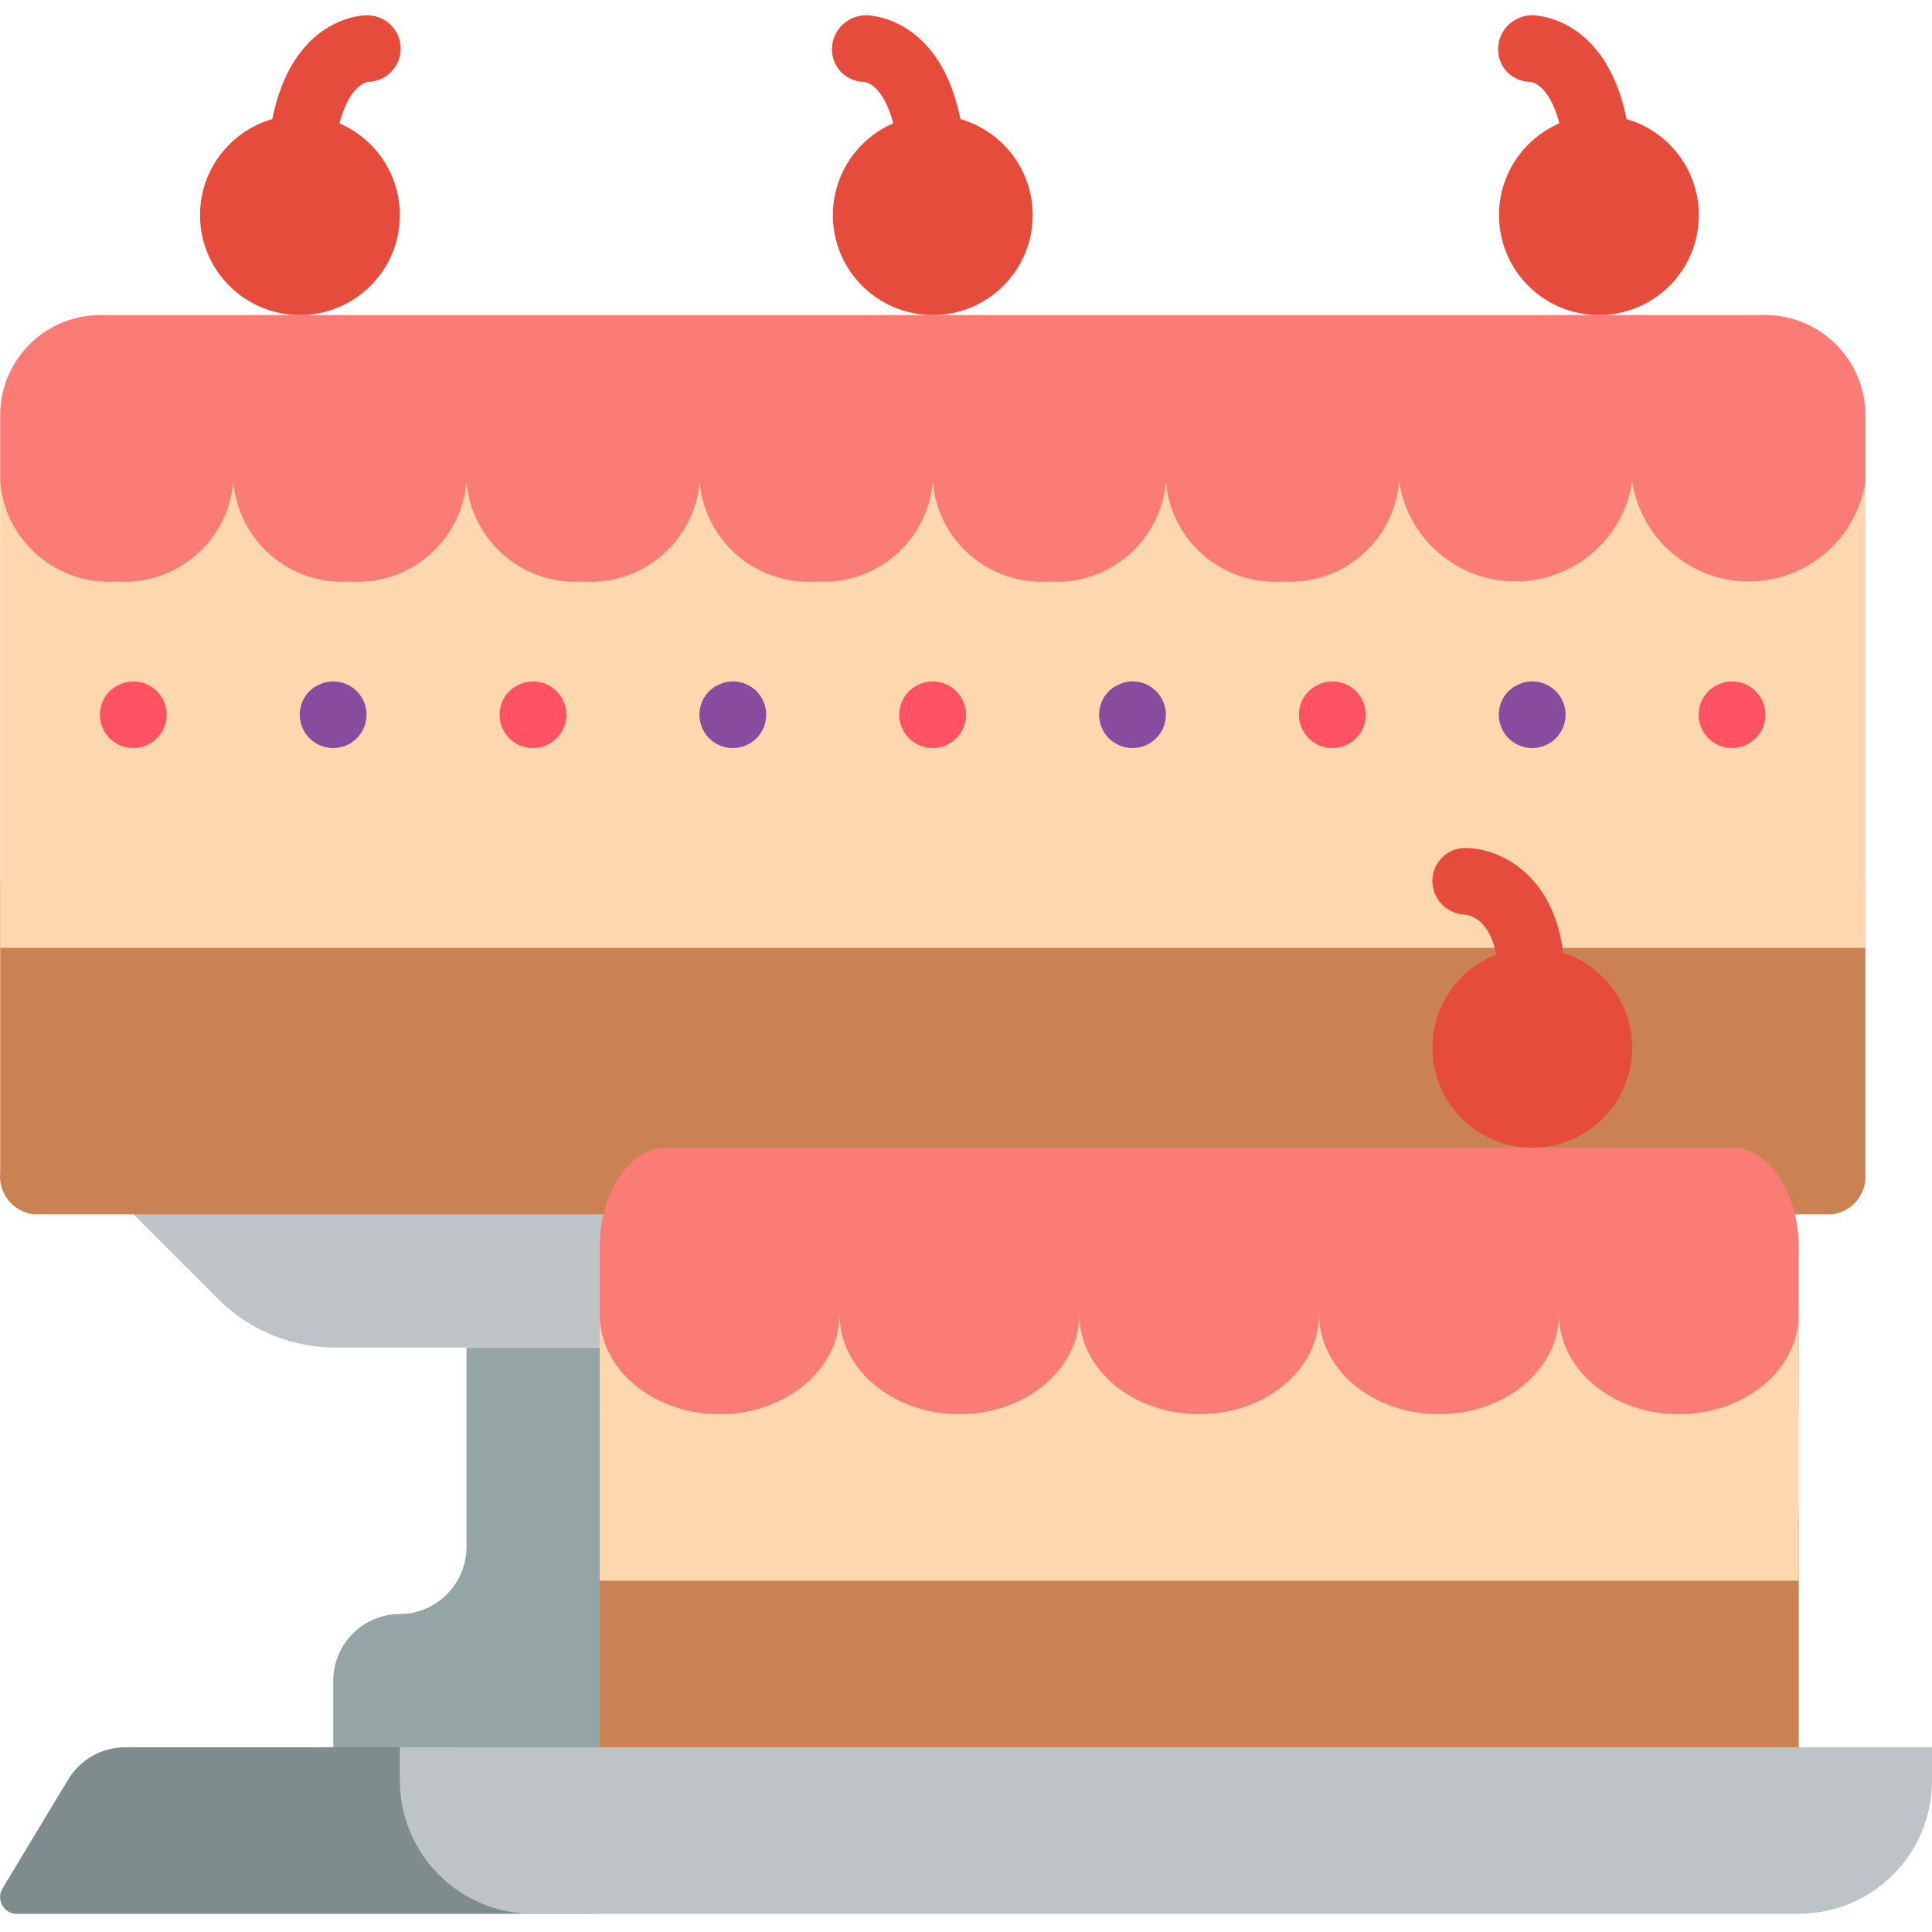 <svg height="512pt" viewBox="0 -4 512.047 512" width="512pt" xmlns="http://www.w3.org/2000/svg"><path d="m194.254 353.129 8.828 105.934-114.758 17.652v-35.309c.027-9.738 7.914-17.625 17.652-17.656 9.723-.07 17.586-7.934 17.656-17.656v-52.965zm0 0" fill="#95a5a5"/><path d="m203.082 273.68-167.723 44.141 22.422 22.422c8.27 8.25 19.477 12.887 31.16 12.887h122.969l-6.621-26.48zm0 0" fill="#bdc3c7"/><path d="m.047 229.543v77.242c-.523 5.461 3.387 10.348 8.828 11.035h476.691c5.441-.688 9.352-5.574 8.824-11.035v-77.242zm0 0" fill="#cb8252"/><path d="m.047 123.613h494.344v123.586h-494.344zm0 0" fill="#fdd7ad"/><path d="m476.738 326.648v39.723c0 21.98-14.215 39.723-31.781 39.723-17.566 0-31.777-17.742-31.777-39.723 0 21.98-14.215 39.723-31.781 39.723-17.566 0-31.777-17.742-31.777-39.723 0 21.98-14.215 39.723-31.781 39.723s-31.777-17.742-31.777-39.723c0 21.98-14.215 39.723-31.781 39.723s-31.777-17.742-31.777-39.723c0 21.98-14.215 39.723-31.781 39.723s-31.777-17.742-31.777-39.723v-39.723c0-14.566 7.941-26.484 17.652-26.484h282.484c9.711 0 17.656 11.918 17.656 26.484zm0 0" fill="#fb7b76"/><path d="m158.945 397.27h317.793v79.445h-317.793zm0 0" fill="#cb8252"/><path d="m476.738 344.301v70.621h-317.793v-70.621c0 14.656 14.211 26.484 31.777 26.484s31.781-11.828 31.781-26.484c0 14.656 14.211 26.484 31.777 26.484s31.781-11.828 31.781-26.484c0 14.656 14.211 26.484 31.777 26.484s31.781-11.828 31.781-26.484c0 14.656 14.211 26.484 31.777 26.484 17.566 0 31.781-11.828 31.781-26.484 0 14.656 14.211 26.484 31.777 26.484 17.566 0 31.781-11.828 31.781-26.484zm0 0" fill="#fdd7ad"/><g fill="#e64c3c"><path d="m432.598 273.68c0 14.629-11.855 26.484-26.48 26.484-14.629 0-26.484-11.855-26.484-26.484 0-14.625 11.855-26.48 26.484-26.48 14.625 0 26.48 11.855 26.48 26.48zm0 0"/><path d="m405.957 264.855c-4.875 0-8.828-3.953-8.828-8.828 0-16.242-7.562-17.559-9.074-17.656-4.793-.293-8.504-4.309-8.422-9.109.078-4.734 3.934-8.535 8.668-8.547 9.164 0 26.484 7.383 26.484 35.312 0 4.875-3.953 8.828-8.828 8.828zm0 0"/><path d="m450.254 52.992c0 14.625-11.855 26.48-26.484 26.48h-.262c-14.594-.145-26.316-12.066-26.219-26.656.098-14.59 11.977-26.355 26.57-26.305 14.59.047 26.395 11.887 26.395 26.48zm0 0"/><path d="m423.77 52.992c-4.875 0-8.824-3.953-8.824-8.828 0-19.977-6.094-26.066-9.324-26.484-2.316-.008-4.527-.949-6.141-2.609-1.613-1.66-2.488-3.902-2.43-6.215.105-4.926 4.141-8.855 9.066-8.828 1.074 0 26.48.504 26.48 44.137 0 4.875-3.949 8.828-8.828 8.828zm0 0"/><path d="m273.703 52.992c0 14.625-11.855 26.48-26.484 26.48-14.625 0-26.48-11.855-26.48-26.48s11.855-26.484 26.48-26.484c14.629 0 26.484 11.859 26.484 26.484zm0 0"/><path d="m247.219 52.992c-4.875 0-8.828-3.953-8.828-8.828 0-19.977-6.09-26.066-9.32-26.484-2.316-.008-4.531-.949-6.141-2.609-1.613-1.66-2.492-3.902-2.43-6.215.105-4.926 4.141-8.855 9.066-8.828 1.074 0 26.48.504 26.48 44.137 0 4.875-3.953 8.828-8.828 8.828zm0 0"/><path d="m105.977 52.992c0 14.625-11.855 26.48-26.48 26.48s-26.484-11.855-26.484-26.48 11.859-26.484 26.484-26.484 26.48 11.859 26.48 26.484zm0 0"/><path d="m79.496 52.992c-4.875 0-8.828-3.953-8.828-8.828 0-43.633 25.406-44.137 26.484-44.137 4.875-.117 8.922 3.738 9.039 8.613.117 4.875-3.742 8.922-8.617 9.039-3.238.504-9.25 6.648-9.25 26.484 0 4.875-3.953 8.828-8.828 8.828zm0 0"/></g><path d="m494.391 105.957v17.656c-2.367 15.23-15.48 26.465-30.895 26.465-15.414 0-28.531-11.234-30.898-26.465-2.367 15.23-15.48 26.465-30.895 26.465s-28.531-11.234-30.898-26.465c-1.309 15.797-15.082 27.605-30.895 26.48-15.812 1.125-29.59-10.684-30.898-26.48-1.309 15.797-15.082 27.605-30.895 26.48-15.812 1.125-29.59-10.684-30.898-26.48-1.309 15.797-15.082 27.605-30.895 26.48-15.812 1.125-29.59-10.684-30.898-26.48-1.309 15.797-15.082 27.605-30.895 26.48-15.816 1.125-29.59-10.684-30.898-26.48-1.309 15.797-15.082 27.605-30.895 26.48-15.816 1.125-29.59-10.684-30.898-26.48-1.309 15.797-15.082 27.605-30.895 26.48-15.816 1.125-29.59-10.684-30.898-26.48v-17.656c.043-14.609 11.875-26.438 26.484-26.484h441.379c14.605.047 26.438 11.875 26.48 26.484zm0 0" fill="#fb7b76"/><path d="m158.945 503.199h-154.484c-1.602.008-3.078-.848-3.867-2.242-.789-1.391-.762-3.102.07-4.469l17.391-28.863c3.188-5.301 8.91-8.551 15.098-8.562h90.48v8.824c0 19.504 15.809 35.312 35.312 35.312zm0 0" fill="#7f8c8d"/><path d="m35.359 194.234c-3.59.02-6.832-2.133-8.207-5.445s-.609-7.125 1.938-9.652c.418-.375.859-.73 1.316-1.059.496-.332 1.031-.598 1.598-.793.5-.258 1.035-.434 1.59-.531 3.297-.668 6.688.594 8.742 3.258 2.055 2.66 2.418 6.262.938 9.281-1.48 3.02-4.551 4.938-7.914 4.941zm0 0" fill="#ff5364"/><path d="m88.324 194.234c-3.586.02-6.828-2.133-8.207-5.445-1.375-3.312-.609-7.125 1.938-9.652.418-.375.859-.73 1.316-1.059.496-.332 1.031-.598 1.598-.793.5-.258 1.035-.434 1.59-.531 3.297-.668 6.688.594 8.742 3.258 2.059 2.66 2.422 6.262.938 9.281-1.48 3.02-4.551 4.938-7.914 4.941zm0 0" fill="#894b9d"/><path d="m141.289 194.234c-3.586.02-6.828-2.133-8.203-5.445s-.609-7.125 1.934-9.652c.418-.375.859-.73 1.316-1.059.496-.332 1.035-.598 1.598-.793.5-.258 1.035-.434 1.59-.531 3.297-.668 6.688.594 8.742 3.258 2.059 2.66 2.422 6.262.938 9.281-1.48 3.02-4.551 4.938-7.914 4.941zm0 0" fill="#ff5364"/><path d="m194.254 194.234c-3.586.02-6.828-2.133-8.203-5.445s-.609-7.125 1.938-9.652c.418-.375.855-.73 1.312-1.059.496-.332 1.035-.598 1.598-.793.5-.258 1.035-.434 1.59-.531 3.297-.668 6.688.594 8.746 3.258 2.055 2.66 2.418 6.262.938 9.281-1.484 3.02-4.555 4.938-7.918 4.941zm0 0" fill="#894b9d"/><path d="m247.219 194.234c-3.586.02-6.828-2.133-8.203-5.445s-.609-7.125 1.938-9.652c.418-.375.855-.73 1.312-1.059.496-.332 1.035-.598 1.598-.793.504-.258 1.039-.434 1.59-.531 3.297-.668 6.688.594 8.746 3.258 2.055 2.66 2.418 6.262.938 9.281-1.484 3.02-4.555 4.938-7.918 4.941zm0 0" fill="#ff5364"/><path d="m300.184 194.234c-3.586.02-6.828-2.133-8.203-5.445s-.609-7.125 1.938-9.652c.418-.375.855-.73 1.316-1.059.496-.332 1.031-.598 1.598-.793.5-.258 1.035-.434 1.586-.531 3.297-.668 6.691.594 8.746 3.258 2.055 2.66 2.418 6.262.938 9.281-1.48 3.02-4.551 4.938-7.918 4.941zm0 0" fill="#894b9d"/><path d="m353.152 194.234c-3.59.02-6.832-2.133-8.207-5.445s-.609-7.125 1.938-9.652c.418-.375.859-.73 1.316-1.059.496-.332 1.031-.598 1.598-.793.5-.258 1.035-.434 1.59-.531 3.297-.668 6.688.594 8.742 3.258 2.055 2.66 2.418 6.262.938 9.281-1.48 3.02-4.551 4.938-7.914 4.941zm0 0" fill="#ff5364"/><path d="m406.117 194.234c-3.586.02-6.828-2.133-8.203-5.445-1.379-3.312-.613-7.125 1.934-9.652.418-.375.859-.73 1.316-1.059.496-.332 1.031-.598 1.598-.793.5-.258 1.035-.434 1.59-.531 3.297-.668 6.688.594 8.742 3.258 2.059 2.66 2.422 6.262.938 9.281-1.48 3.02-4.551 4.938-7.914 4.941zm0 0" fill="#894b9d"/><path d="m459.082 194.234c-3.586.02-6.828-2.133-8.203-5.445s-.609-7.125 1.934-9.652c.418-.375.859-.73 1.316-1.059.496-.332 1.035-.598 1.598-.793.5-.258 1.035-.434 1.59-.531 3.297-.668 6.688.594 8.742 3.258 2.059 2.66 2.422 6.262.938 9.281-1.48 3.02-4.551 4.938-7.914 4.941zm0 0" fill="#ff5364"/><path d="m512.047 459.062v8.824c0 19.504-15.809 35.312-35.309 35.312h-335.449c-19.5 0-35.312-15.809-35.312-35.312v-8.824zm0 0" fill="#bdc3c7"/></svg>